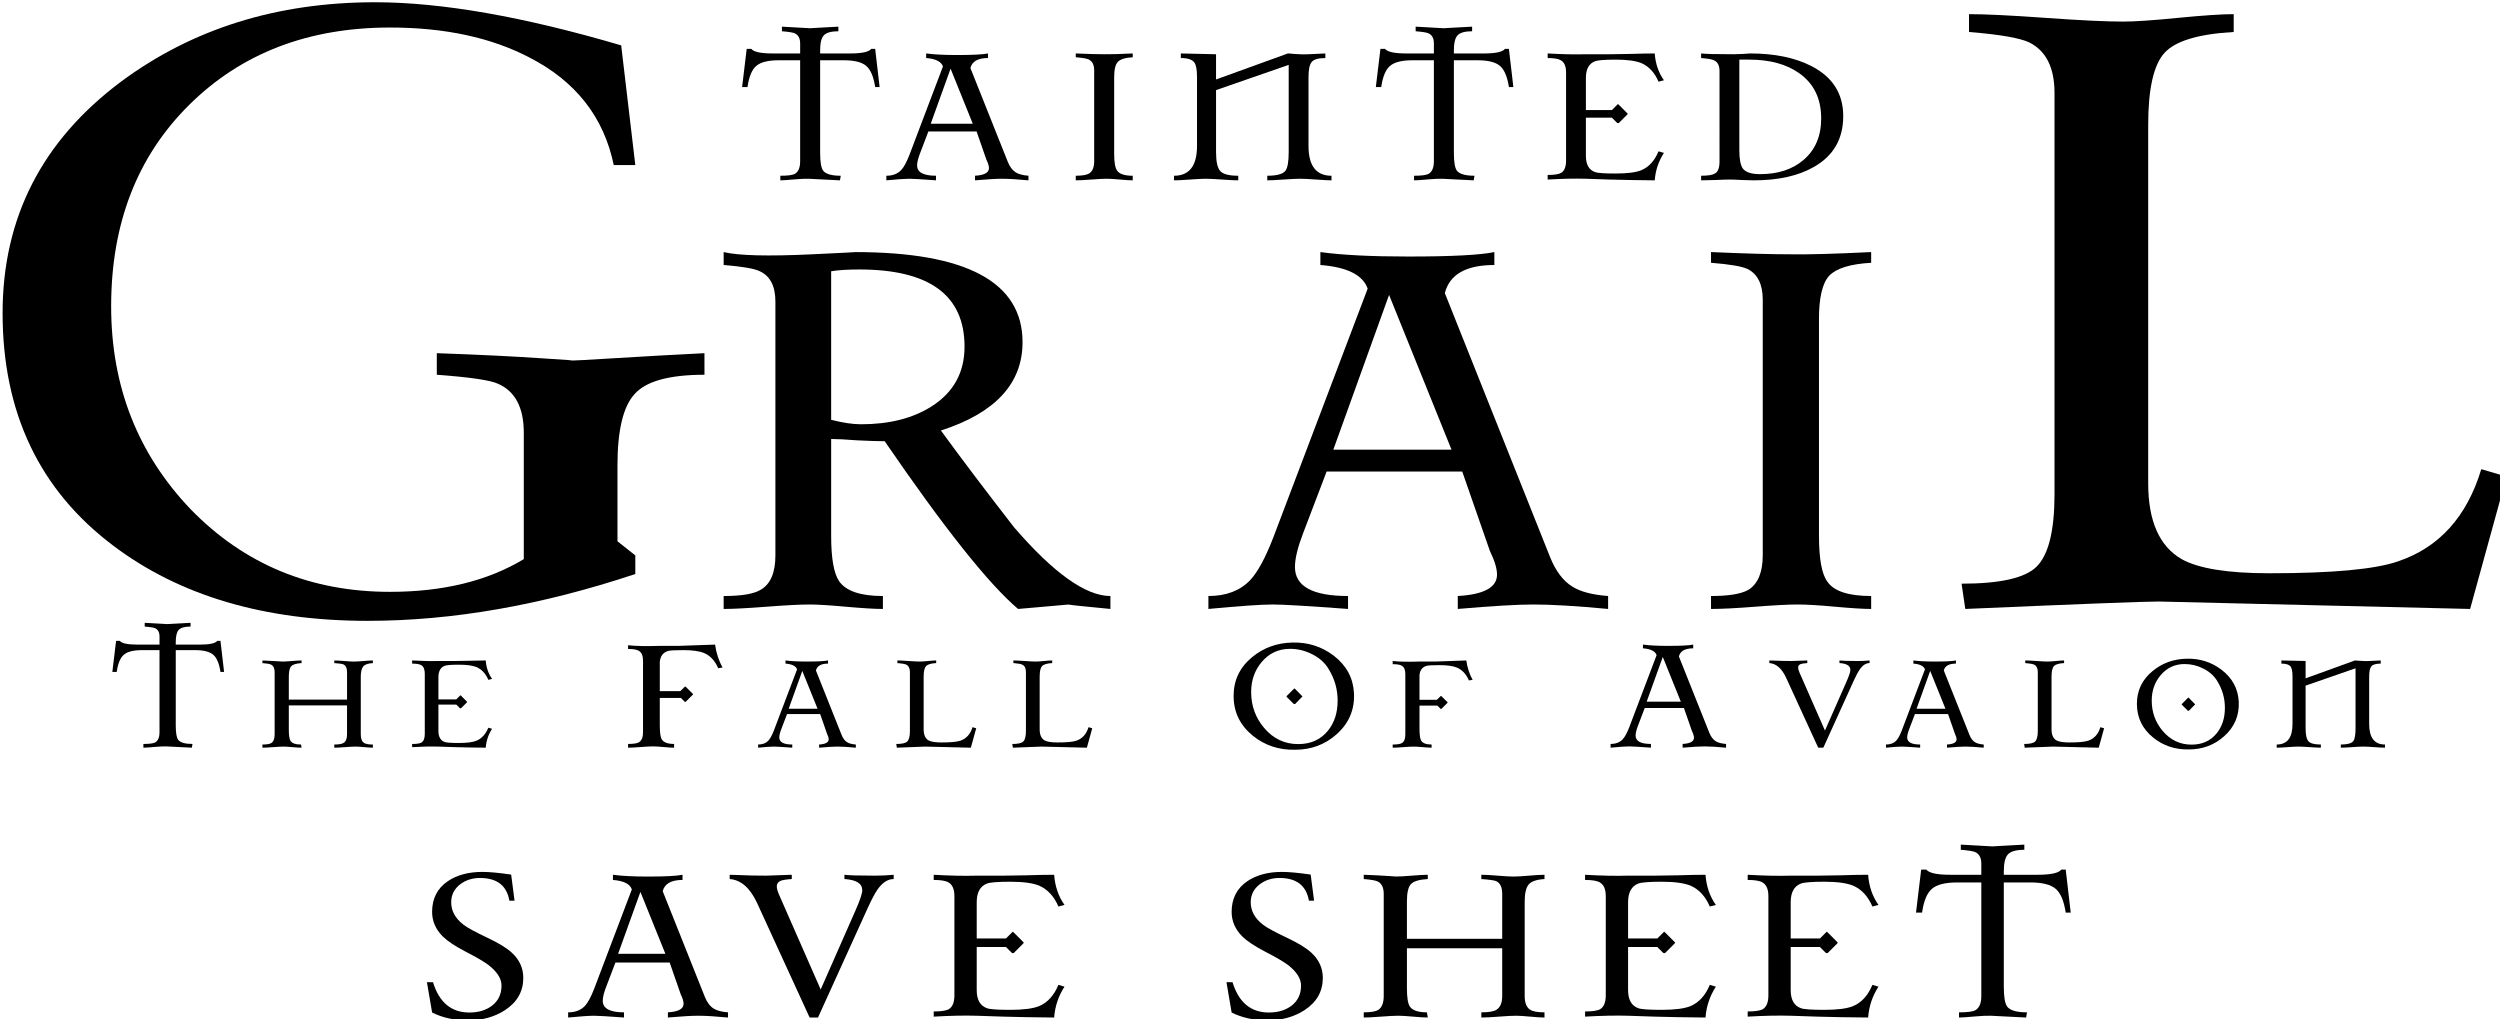 <?xml version="1.0" encoding="UTF-8" standalone="no"?>
<!-- Created with Inkscape (http://www.inkscape.org/) -->

<svg
   width="89.106mm"
   height="36.319mm"
   viewBox="0 0 89.106 36.319"
   version="1.1"
   id="svg5"
   xmlns="http://www.w3.org/2000/svg"
   xmlns:svg="http://www.w3.org/2000/svg">
  <defs
     id="defs2">
    <rect
       x="29.505"
       y="46.939"
       width="720.878"
       height="397.691"
       id="rect236" />
    <rect
       x="29.505"
       y="46.939"
       width="720.878"
       height="397.691"
       id="rect294" />
    <rect
       x="29.505"
       y="46.939"
       width="720.878"
       height="397.691"
       id="rect431" />
    <rect
       x="29.505"
       y="46.939"
       width="720.878"
       height="397.691"
       id="rect525" />
  </defs>
  <g
     id="layer1"
     style="display:inline">
    <g
       aria-label="TAINTED"
       transform="matrix(0.265,0,0,0.265,-57.151,-13.875)"
       id="text234"
       style="font-size:21.333px;line-height:2.25;font-family:'Celtic Garamond the 2nd';-inkscape-font-specification:'Celtic Garamond the 2nd';text-align:center;letter-spacing:5px;white-space:pre;shape-inside:url(#rect236);display:inline;stroke-width:1.33">
      <path
         d="m 333.973,64.07 h -0.597 q -0.32,-2.091 -1.195,-2.837 -0.875,-0.768 -3.029,-0.768 h -3.179 v 12.459 q 0,1.835 0.405,2.389 0.533,0.683 2.368,0.683 l -0.107,0.619 -4.224,-0.213 q -0.661,-0.021 -1.899,0.085 -1.365,0.128 -1.899,0.128 v -0.619 q 1.429,0 1.92,-0.235 0.747,-0.405 0.747,-1.707 V 60.465 h -2.88 q -2.155,0 -3.029,0.768 -0.875,0.747 -1.173,2.837 h -0.725 l 0.619,-5.141 h 0.619 q 0.469,0.619 2.88,0.619 h 3.691 v -1.344 q 0,-1.024 -0.725,-1.365 -0.384,-0.171 -1.728,-0.277 v -0.619 l 3.797,0.213 q -0.149,0 3.797,-0.213 v 0.619 q -1.451,0 -1.963,0.555 -0.491,0.533 -0.491,2.027 v 0.405 h 4.011 q 2.411,0 2.859,-0.619 h 0.533 z"
         id="path844" />
      <path
         d="m 353.991,76.614 q -2.261,-0.213 -3.584,-0.213 -1.131,0 -3.605,0.213 v -0.619 q 1.877,-0.107 1.877,-1.024 0,-0.427 -0.341,-1.131 l -1.323,-3.797 h -6.485 l -1.131,2.965 q -0.384,1.003 -0.384,1.6 0,1.387 2.539,1.387 v 0.619 q -2.88,-0.213 -3.584,-0.213 -0.832,0 -3.093,0.213 v -0.619 q 1.28,0 2.005,-0.768 0.533,-0.576 1.088,-2.005 l 4.523,-11.925 q -0.341,-0.981 -2.261,-1.131 v -0.619 q 1.536,0.213 4.203,0.213 3.093,0 4.117,-0.213 v 0.619 q -2.027,0 -2.368,1.344 l 5.035,12.629 q 0.405,1.003 1.067,1.408 0.576,0.363 1.707,0.448 z m -7.488,-7.616 -2.987,-7.403 -2.667,7.403 z"
         id="path846" />
      <path
         d="m 368.015,76.614 q -0.555,0 -1.728,-0.107 -1.152,-0.107 -1.792,-0.107 -0.661,0 -2.027,0.107 -1.365,0.107 -2.112,0.107 v -0.619 q 1.28,0 1.792,-0.299 0.683,-0.427 0.683,-1.664 V 61.83 q 0,-1.109 -0.725,-1.472 -0.405,-0.192 -1.749,-0.299 v -0.512 q 2.411,0.107 3.819,0.107 1.237,0.021 3.84,-0.107 v 0.512 q -1.493,0.085 -2.005,0.619 -0.491,0.533 -0.491,2.069 v 10.347 q 0,1.685 0.405,2.219 0.469,0.683 2.091,0.683 z"
         id="path848" />
      <path
         d="m 394.754,76.614 q -0.661,0 -2.069,-0.107 -1.408,-0.107 -2.155,-0.107 -0.725,0 -2.219,0.107 -1.472,0.107 -2.197,0.107 v -0.619 q 1.92,0 2.432,-0.661 0.448,-0.555 0.448,-2.517 V 61.084 l -9.771,3.392 v 8.341 q 0,1.941 0.576,2.56 0.576,0.619 2.411,0.619 v 0.619 q -0.704,0 -2.176,-0.107 -1.472,-0.107 -2.24,-0.107 -0.661,0 -2.091,0.107 -1.408,0.107 -2.133,0.107 v -0.619 q 3.093,0 3.093,-4.011 v -9.259 q 0,-1.493 -0.363,-1.963 -0.427,-0.597 -1.813,-0.597 v -0.619 l 4.736,0.107 v 3.392 l 9.664,-3.499 q 0.256,0 0.811,0.064 0.576,0.043 0.832,0.043 0.384,0.064 3.392,-0.107 v 0.619 q -1.408,0 -1.835,0.533 -0.427,0.512 -0.427,2.027 v 9.259 q 0,4.011 3.093,4.011 z"
         id="path850" />
      <path
         d="m 419.21,64.07 h -0.597 q -0.32,-2.091 -1.195,-2.837 -0.875,-0.768 -3.029,-0.768 h -3.179 v 12.459 q 0,1.835 0.405,2.389 0.533,0.683 2.368,0.683 l -0.107,0.619 -4.224,-0.213 q -0.661,-0.021 -1.899,0.085 -1.365,0.128 -1.899,0.128 v -0.619 q 1.429,0 1.92,-0.235 0.747,-0.405 0.747,-1.707 V 60.465 h -2.88 q -2.155,0 -3.029,0.768 -0.875,0.747 -1.173,2.837 h -0.725 l 0.619,-5.141 h 0.619 q 0.469,0.619 2.88,0.619 h 3.691 v -1.344 q 0,-1.024 -0.725,-1.365 -0.384,-0.171 -1.728,-0.277 v -0.619 l 3.797,0.213 q -0.149,0 3.797,-0.213 v 0.619 q -1.451,0 -1.963,0.555 -0.491,0.533 -0.491,2.027 v 0.405 h 4.011 q 2.411,0 2.859,-0.619 h 0.533 z"
         id="path852" />
      <path
         d="m 439.463,72.924 q -1.088,1.685 -1.237,3.691 -1.28,0 -3.307,-0.043 -2.027,-0.064 -2.773,-0.064 0,0 -3.179,-0.107 -2.197,-0.064 -5.141,0.107 v -0.619 q 1.344,0 1.813,-0.277 0.661,-0.405 0.661,-1.664 V 62.108 q 0,-1.237 -0.704,-1.643 -0.491,-0.299 -1.771,-0.299 v -0.619 q 2.944,0.171 5.141,0.107 0,0 3.179,0 0.747,0 2.773,-0.043 2.027,-0.064 3.307,-0.064 0.149,2.069 1.237,3.605 l -0.725,0.192 q -0.789,-1.835 -2.304,-2.496 -1.152,-0.469 -3.456,-0.469 -2.176,0 -2.773,0.213 -1.237,0.469 -1.237,2.24 v 4.331 h 3.499 l 0.725,-0.725 q 0.064,-0.085 0.085,-0.085 0.043,0.021 0.107,0.085 l 1.131,1.131 q 0.085,0.085 0.085,0.107 -0.021,0.021 -0.085,0.107 l -1.131,1.131 h -0.192 L 432.466,68.188 h -3.499 v 5.141 q 0,1.749 1.237,2.176 0.512,0.192 2.773,0.192 2.368,0 3.456,-0.448 1.515,-0.64 2.304,-2.539 z"
         id="path854" />
      <path
         d="m 463.578,67.974 q 0,4.587 -3.925,6.827 -3.157,1.813 -8.085,1.813 -0.533,0 -1.621,-0.043 -1.067,-0.064 -1.579,-0.064 -0.683,0 -2.005,0.064 -1.301,0.043 -1.899,0.043 v -0.619 q 1.387,0 1.856,-0.299 0.619,-0.32 0.619,-1.643 V 61.916 q 0,-1.109 -0.747,-1.451 -0.384,-0.192 -1.728,-0.299 v -0.619 q 0.768,0.107 4.416,0.107 0.576,0 1.259,-0.043 0.704,-0.064 0.896,-0.064 4.971,0 8.277,1.707 4.267,2.197 4.267,6.72 z m -2.965,0.32 q 0,-3.989 -2.944,-6.08 -2.581,-1.835 -6.72,-1.835 h -1.344 v 12.224 q 0,1.792 0.491,2.453 0.597,0.725 2.283,0.725 3.627,0 5.845,-1.899 2.389,-2.027 2.389,-5.589 z"
         id="path856" />
    </g>
    <g
       aria-label="
GRAIL"
       transform="matrix(0.265,0,0,0.265,-58.738,-51.446)"
       id="text292"
       style="font-size:40px;line-height:2.25;font-family:'Celtic Garamond the 2nd';-inkscape-font-specification:'Celtic Garamond the 2nd';text-align:center;letter-spacing:5px;white-space:pre;shape-inside:url(#rect294);display:inline;stroke-width:1.33">
      <path
         d="m 316.403,244.54 q -7.1,0 -9.4,2.6 -2.3,2.5 -2.3,9.6 v 10.2 l 2.4,1.9 v 2.5 q -18.9,6.3 -36,6.3 -20.8,0 -34.2,-10.1 -14.9,-11.2 -14.9,-31.3 0,-19.2 15.9,-31.1 14.4,-10.7 34.2,-10.7 13.4,0 33.1,5.8 l 1.9,16.1 h -2.9 q -2,-9.7 -11.4,-14.5 -7.7,-4 -18.7,-4 -16.5,0 -27,10.4 -10.5,10.4 -10.5,27.1 0,16.1 10.7,27.3 10.8,11.1 26.8,11.1 10.7,0 18,-4.4 v -17 q 0,-5.1 -3.5,-6.6 -1.5,-0.7 -8.2,-1.2 v -2.9 q 8.5,0.3 14.3,0.7 4.9,0.3 3.7,0.3 0.6,0 5.5,-0.3 6.5,-0.4 12.5,-0.7 z"
         style="font-size:100px;letter-spacing:10px;display:inline"
         id="path833" />
      <path
         d="m 371.003,276.04 q -6.36,-0.6 -5.46,-0.6 -0.24,0 -2.16,0.18 -2.58,0.24 -4.8,0.42 -5.94,-5.04 -17.94,-22.56 -1.32,0 -3.72,-0.12 -2.34,-0.18 -3.48,-0.18 v 13.02 q 0,4.56 1.08,6.12 1.38,1.98 5.88,1.98 v 1.74 q -1.62,0 -4.98,-0.3 -3.3,-0.3 -4.86,-0.3 -1.92,0 -5.82,0.3 -3.9,0.3 -5.76,0.3 v -1.74 q 3.6,0 4.98,-0.84 1.98,-1.14 1.98,-4.62 v -34.14 q 0,-3.12 -2.1,-4.08 -1.08,-0.54 -4.86,-0.84 v -1.74 q 3,0.72 11.88,0.3 6.36,-0.3 5.76,-0.3 22.56,0 22.56,12.12 0,8.34 -10.98,11.88 4.02,5.52 9.84,13.02 7.98,9.24 12.96,9.24 z m -19.62,-35.28 q 0,-10.38 -14.16,-10.38 -2.34,0 -3.78,0.24 v 19.98 q 2.34,0.6 4.02,0.6 5.7,0 9.48,-2.4 4.44,-2.82 4.44,-8.04 z"
         style="font-size:60px;letter-spacing:10px;display:inline"
         id="path835" />
      <path
         d="m 437.943,276.04 q -6.36,-0.6 -10.08,-0.6 -3.18,0 -10.14,0.6 v -1.74 q 5.28,-0.3 5.28,-2.88 0,-1.2 -0.96,-3.18 l -3.72,-10.68 h -18.24 l -3.18,8.34 q -1.08,2.82 -1.08,4.5 0,3.9 7.14,3.9 v 1.74 q -8.1,-0.6 -10.08,-0.6 -2.34,0 -8.7,0.6 v -1.74 q 3.6,0 5.64,-2.16 1.5,-1.62 3.06,-5.64 l 12.72,-33.54 q -0.96,-2.76 -6.36,-3.18 v -1.74 q 4.32,0.6 11.82,0.6 8.7,0 11.58,-0.6 v 1.74 q -5.7,0 -6.66,3.78 l 14.16,35.52 q 1.14,2.82 3,3.96 1.62,1.02 4.8,1.26 z m -21.06,-21.42 -8.4,-20.82 -7.5,20.82 z"
         style="font-size:60px;letter-spacing:10px;display:inline"
         id="path837" />
      <path
         d="m 473.323,276.04 q -1.56,0 -4.86,-0.3 -3.24,-0.3 -5.04,-0.3 -1.86,0 -5.7,0.3 -3.84,0.3 -5.94,0.3 v -1.74 q 3.6,0 5.04,-0.84 1.92,-1.2 1.92,-4.68 v -34.32 q 0,-3.12 -2.04,-4.14 -1.14,-0.54 -4.92,-0.84 v -1.44 q 6.78,0.3 10.74,0.3 3.48,0.06 10.8,-0.3 v 1.44 q -4.2,0.24 -5.64,1.74 -1.38,1.5 -1.38,5.82 v 29.1 q 0,4.74 1.14,6.24 1.32,1.92 5.88,1.92 z"
         style="font-size:60px;letter-spacing:10px;display:inline"
         id="path839" />
      <path
         d="m 558.783,258.24 -4.9,17.8 -41.9,-1 q -2.9,0 -26,1 l -0.5,-3.4 q 7.8,0 10.1,-2.3 2.4,-2.4 2.4,-9.7 v -54 q 0,-5.1 -3.4,-6.8 -1.9,-0.9 -8.1,-1.4 v -2.4 q 3.3,0 10.3,0.5 7,0.5 10.4,0.5 2.4,0 7.4,-0.5 5.1,-0.5 7.5,-0.5 v 2.4 q -7.1,0.4 -9.3,2.8 -2.2,2.4 -2.2,9.7 v 48.2 q 0,7.6 4.5,10.2 3.4,1.9 11.8,1.9 12.7,0 17.3,-1.6 8.3,-2.8 11.2,-12.4 z"
         style="font-size:100px;letter-spacing:10px;display:inline"
         id="path841" />
    </g>
    <g
       aria-label="THE FALL OF AVALON"
       transform="matrix(0.265,0,0,0.265,-58.738,7.821)"
       id="text429"
       style="font-size:17.333px;line-height:2.25;font-family:'Celtic Garamond the 2nd';-inkscape-font-specification:'Celtic Garamond the 2nd';text-align:center;letter-spacing:5px;white-space:pre;shape-inside:url(#rect431);display:inline;stroke-width:1.33">
      <path
         d="m 251.791,60.858 h -0.485 q -0.26,-1.699 -0.971,-2.305 -0.711,-0.624 -2.461,-0.624 h -2.583 v 10.123 q 0,1.491 0.329,1.941 0.433,0.555 1.924,0.555 l -0.087,0.503 -3.432,-0.173 q -0.537,-0.017 -1.543,0.069 -1.109,0.104 -1.543,0.104 v -0.503 q 1.161,0 1.56,-0.191 0.607,-0.329 0.607,-1.387 V 57.929 h -2.34 q -1.751,0 -2.461,0.624 -0.711,0.607 -0.953,2.305 h -0.589 l 0.503,-4.177 h 0.503 q 0.381,0.503 2.34,0.503 h 2.999 v -1.092 q 0,-0.832 -0.589,-1.109 -0.312,-0.139 -1.404,-0.225 v -0.503 l 3.085,0.173 q -0.121,0 3.085,-0.173 v 0.503 q -1.179,0 -1.595,0.451 -0.399,0.433 -0.399,1.647 v 0.329 h 3.259 q 1.959,0 2.323,-0.503 h 0.433 z"
         id="path802" />
      <path
         d="m 271.805,71.05 q -0.381,0 -1.173,-0.073 -0.777,-0.073 -1.173,-0.073 -0.455,0 -1.393,0.073 -0.939,0.073 -1.452,0.073 v -0.425 q 0.895,0 1.232,-0.205 0.484,-0.293 0.484,-1.144 V 65.36 h -7.832 v 3.271 q 0,1.144 0.235,1.511 0.323,0.484 1.408,0.484 l 0.073,0.425 q -0.396,0 -1.217,-0.073 -0.807,-0.073 -1.203,-0.073 -0.469,0 -1.423,0.073 -0.953,0.073 -1.423,0.073 v -0.425 q 0.88,0 1.203,-0.205 0.44,-0.293 0.44,-1.144 v -8.389 q 0,-0.763 -0.484,-1.012 -0.249,-0.132 -1.159,-0.205 v -0.352 q 1.173,0.044 2.039,0.103 0.719,0.044 0.587,0.044 0.425,0 1.32,-0.073 0.895,-0.073 1.32,-0.073 v 0.352 q -1.056,0.059 -1.393,0.425 -0.323,0.352 -0.323,1.423 v 3.065 h 7.832 v -3.696 q 0,-0.807 -0.484,-1.041 -0.22,-0.103 -1.232,-0.176 v -0.352 q 0.484,0 1.349,0.073 0.865,0.073 1.291,0.073 0.425,0 1.276,-0.073 0.851,-0.073 1.276,-0.073 v 0.352 q -0.983,0.059 -1.305,0.455 -0.323,0.396 -0.323,1.393 v 7.759 q 0,0.836 0.44,1.129 0.337,0.22 1.188,0.22 z"
         style="font-size:14.667px;display:inline"
         id="path804" />
      <path
         d="m 287.835,68.513 q -0.748,1.159 -0.851,2.537 -0.88,0 -2.273,-0.029 -1.393,-0.044 -1.907,-0.044 0,0 -2.185,-0.073 -1.511,-0.044 -3.535,0.073 v -0.425 q 0.924,0 1.247,-0.191 0.455,-0.279 0.455,-1.144 v -8.14 q 0,-0.851 -0.484,-1.129 -0.337,-0.205 -1.217,-0.205 V 59.317 q 2.024,0.117 3.535,0.073 0,0 2.185,0 0.513,0 1.907,-0.029 1.393,-0.044 2.273,-0.044 0.103,1.423 0.851,2.479 l -0.499,0.132 q -0.543,-1.261 -1.584,-1.716 -0.792,-0.323 -2.376,-0.323 -1.496,0 -1.907,0.147 -0.851,0.323 -0.851,1.54 v 2.977 h 2.405 l 0.499,-0.499 q 0.044,-0.059 0.059,-0.059 0.029,0.015 0.073,0.059 l 0.777,0.777 q 0.059,0.059 0.059,0.073 -0.015,0.015 -0.059,0.073 l -0.777,0.777 h -0.132 l -0.499,-0.499 h -2.405 v 3.535 q 0,1.203 0.851,1.496 0.352,0.132 1.907,0.132 1.628,0 2.376,-0.308 1.041,-0.44 1.584,-1.745 z"
         style="font-size:14.667px;display:inline"
         id="path806" />
      <path
         d="m 318.835,60.269 -0.589,0.087 q -0.641,-1.491 -1.872,-2.028 -0.936,-0.399 -2.808,-0.399 -1.647,0 -2.028,0.104 -1.04,0.295 -1.144,1.491 v 3.917 h 2.756 l 0.589,-0.572 q 0.069,-0.087 0.156,0 l 0.919,0.919 q 0.069,0.052 0.069,0.087 -0.017,0.017 -0.069,0.069 l -0.919,0.919 q -0.087,0.087 -0.156,0 l -0.503,-0.503 h -2.843 v 3.605 q 0,1.473 0.243,1.924 0.364,0.659 1.681,0.659 v 0.503 q -0.451,0 -1.404,-0.087 -0.936,-0.087 -1.439,-0.087 -0.537,0 -1.647,0.087 -1.109,0.087 -1.699,0.087 v -0.503 q 1.075,0 1.456,-0.225 0.555,-0.329 0.555,-1.352 v -9.62 q 0,-1.005 -0.572,-1.335 -0.399,-0.243 -1.439,-0.243 v -0.503 q 1.543,0.173 4.264,0.087 1.005,0 2.496,0 1.508,-0.052 4.94,-0.173 0.243,1.699 1.005,3.085 z"
         id="path808" />
      <path
         d="m 336.763,71.05 q -1.555,-0.147 -2.464,-0.147 -0.777,0 -2.479,0.147 v -0.425 q 1.291,-0.073 1.291,-0.704 0,-0.293 -0.235,-0.777 l -0.909,-2.611 h -4.459 l -0.777,2.039 q -0.264,0.689 -0.264,1.1 0,0.953 1.745,0.953 v 0.425 q -1.98,-0.147 -2.464,-0.147 -0.572,0 -2.127,0.147 v -0.425 q 0.88,0 1.379,-0.528 0.367,-0.396 0.748,-1.379 l 3.109,-8.199 q -0.235,-0.675 -1.555,-0.777 V 59.317 q 1.056,0.147 2.889,0.147 2.127,0 2.831,-0.147 v 0.425 q -1.393,0 -1.628,0.924 l 3.461,8.683 q 0.279,0.689 0.733,0.968 0.396,0.249 1.173,0.308 z m -5.148,-5.236 -2.053,-5.089 -1.833,5.089 z"
         style="font-size:14.667px;display:inline"
         id="path810" />
      <path
         d="m 352.953,68.44 -0.719,2.611 -6.145,-0.147 q -0.425,0 -3.813,0.147 l -0.073,-0.499 q 1.144,0 1.481,-0.337 0.352,-0.352 0.352,-1.423 V 60.872 q 0,-0.748 -0.499,-0.997 -0.279,-0.132 -1.188,-0.205 v -0.352 q 0.484,0 1.511,0.073 1.027,0.073 1.525,0.073 0.352,0 1.085,-0.073 0.748,-0.073 1.1,-0.073 v 0.352 q -1.041,0.059 -1.364,0.411 -0.323,0.352 -0.323,1.423 v 7.069 q 0,1.115 0.66,1.496 0.499,0.279 1.731,0.279 1.863,0 2.537,-0.235 1.217,-0.411 1.643,-1.819 z"
         style="font-size:14.667px;display:inline"
         id="path812" />
      <path
         d="m 368.557,68.44 -0.719,2.611 -6.145,-0.147 q -0.425,0 -3.813,0.147 l -0.073,-0.499 q 1.144,0 1.481,-0.337 0.352,-0.352 0.352,-1.423 V 60.872 q 0,-0.748 -0.499,-0.997 -0.279,-0.132 -1.188,-0.205 v -0.352 q 0.484,0 1.511,0.073 1.027,0.073 1.525,0.073 0.352,0 1.085,-0.073 0.748,-0.073 1.1,-0.073 v 0.352 q -1.041,0.059 -1.364,0.411 -0.323,0.352 -0.323,1.423 v 7.069 q 0,1.115 0.66,1.496 0.499,0.279 1.731,0.279 1.863,0 2.537,-0.235 1.217,-0.411 1.643,-1.819 z"
         style="font-size:14.667px;display:inline"
         id="path814" />
      <path
         d="m 403.763,63.736 q 0.156,3.293 -2.34,5.512 -2.34,2.08 -5.581,2.08 v 0 q -3.276,0.069 -5.685,-1.889 -2.583,-2.097 -2.583,-5.356 0,-3.155 2.479,-5.2 2.288,-1.907 5.443,-1.976 3.137,-0.069 5.547,1.768 2.565,1.976 2.721,5.061 z m -3.38,-3.207 q -0.728,-1.283 -2.236,-2.045 -1.421,-0.728 -2.981,-0.728 -2.323,0 -3.813,1.768 -1.421,1.681 -1.421,4.039 0,2.773 1.751,4.836 1.837,2.167 4.576,2.167 2.531,0 3.987,-1.785 1.317,-1.612 1.317,-4.056 0,-2.271 -1.179,-4.195 z m -3.623,3.709 -0.919,0.936 h -0.173 l -0.936,-0.936 q -0.017,-0.035 -0.052,-0.087 0,-0.017 0.052,-0.069 l 0.936,-0.936 q 0.069,-0.069 0.087,-0.069 0.017,0.017 0.087,0.069 l 0.919,0.936 q 0.069,0.052 0.069,0.069 -0.017,0.035 -0.069,0.087 z"
         id="path816" />
      <path
         d="m 419.716,61.928 -0.499,0.073 q -0.543,-1.261 -1.584,-1.716 -0.792,-0.337 -2.376,-0.337 -1.393,0 -1.716,0.088 -0.88,0.249 -0.968,1.261 v 3.315 h 2.332 l 0.499,-0.484 q 0.059,-0.073 0.132,0 l 0.777,0.777 q 0.059,0.044 0.059,0.073 -0.015,0.015 -0.059,0.059 l -0.777,0.777 q -0.073,0.073 -0.132,0 l -0.425,-0.425 h -2.405 v 3.051 q 0,1.247 0.205,1.628 0.308,0.557 1.423,0.557 v 0.425 q -0.381,0 -1.188,-0.073 -0.792,-0.073 -1.217,-0.073 -0.455,0 -1.393,0.073 -0.939,0.073 -1.437,0.073 v -0.425 q 0.909,0 1.232,-0.191 0.469,-0.279 0.469,-1.144 v -8.14 q 0,-0.851 -0.484,-1.129 -0.337,-0.205 -1.217,-0.205 v -0.425 q 1.305,0.147 3.608,0.073 0.851,0 2.112,0 1.276,-0.044 4.18,-0.147 0.205,1.437 0.851,2.611 z"
         style="font-size:14.667px;display:inline"
         id="path818" />
      <path
         d="m 453.807,71.05 q -1.837,-0.173 -2.912,-0.173 -0.919,0 -2.929,0.173 v -0.503 q 1.525,-0.087 1.525,-0.832 0,-0.347 -0.277,-0.919 l -1.075,-3.085 h -5.269 l -0.919,2.409 q -0.312,0.815 -0.312,1.3 0,1.127 2.063,1.127 v 0.503 q -2.34,-0.173 -2.912,-0.173 -0.676,0 -2.513,0.173 v -0.503 q 1.04,0 1.629,-0.624 0.433,-0.468 0.884,-1.629 l 3.675,-9.689 q -0.277,-0.797 -1.837,-0.919 V 57.184 q 1.248,0.173 3.415,0.173 2.513,0 3.345,-0.173 v 0.503 q -1.647,0 -1.924,1.092 l 4.091,10.261 q 0.329,0.815 0.867,1.144 0.468,0.295 1.387,0.364 z m -6.084,-6.188 -2.427,-6.015 -2.167,6.015 z"
         id="path820" />
      <path
         d="m 473.108,59.669 q -0.719,0 -1.32,0.851 -0.293,0.411 -0.777,1.452 l -4.121,9.079 h -0.689 l -4.327,-9.431 q -0.865,-1.848 -2.244,-1.951 v -0.352 q 2.273,0.088 3.007,0.073 0.352,0 2.097,-0.073 v 0.352 q -0.66,0.044 -0.924,0.147 -0.308,0.147 -0.308,0.455 0,0.249 0.176,0.66 l 3.432,7.817 2.86,-6.497 q 0.557,-1.261 0.557,-1.657 0,-0.836 -1.467,-0.924 v -0.352 q 0.557,0.073 2.523,0.073 0.763,0 1.525,-0.073 z"
         style="font-size:14.667px;display:inline"
         id="path822" />
      <path
         d="m 488.463,71.05 q -1.555,-0.147 -2.464,-0.147 -0.777,0 -2.479,0.147 v -0.425 q 1.291,-0.073 1.291,-0.704 0,-0.293 -0.235,-0.777 l -0.909,-2.611 h -4.459 l -0.777,2.039 q -0.264,0.689 -0.264,1.1 0,0.953 1.745,0.953 v 0.425 q -1.98,-0.147 -2.464,-0.147 -0.572,0 -2.127,0.147 v -0.425 q 0.88,0 1.379,-0.528 0.367,-0.396 0.748,-1.379 l 3.109,-8.199 q -0.235,-0.675 -1.555,-0.777 V 59.317 q 1.056,0.147 2.889,0.147 2.127,0 2.831,-0.147 v 0.425 q -1.393,0 -1.628,0.924 l 3.461,8.683 q 0.279,0.689 0.733,0.968 0.396,0.249 1.173,0.308 z m -5.148,-5.236 -2.053,-5.089 -1.833,5.089 z"
         style="font-size:14.667px;display:inline"
         id="path824" />
      <path
         d="m 504.653,68.44 -0.719,2.611 -6.145,-0.147 q -0.425,0 -3.813,0.147 l -0.073,-0.499 q 1.144,0 1.481,-0.337 0.352,-0.352 0.352,-1.423 V 60.872 q 0,-0.748 -0.499,-0.997 -0.279,-0.132 -1.188,-0.205 v -0.352 q 0.484,0 1.511,0.073 1.027,0.073 1.525,0.073 0.352,0 1.085,-0.073 0.748,-0.073 1.1,-0.073 v 0.352 q -1.041,0.059 -1.364,0.411 -0.323,0.352 -0.323,1.423 v 7.069 q 0,1.115 0.66,1.496 0.499,0.279 1.731,0.279 1.863,0 2.537,-0.235 1.217,-0.411 1.643,-1.819 z"
         style="font-size:14.667px;display:inline"
         id="path826" />
      <path
         d="m 522.765,64.861 q 0.132,2.787 -1.98,4.664 -1.98,1.76 -4.723,1.76 v 0 q -2.772,0.059 -4.811,-1.599 -2.185,-1.775 -2.185,-4.532 0,-2.669 2.097,-4.4 1.936,-1.613 4.605,-1.672 2.655,-0.059 4.693,1.496 2.171,1.672 2.303,4.283 z m -2.86,-2.713 q -0.616,-1.085 -1.892,-1.731 -1.203,-0.616 -2.523,-0.616 -1.965,0 -3.227,1.496 -1.203,1.423 -1.203,3.417 0,2.347 1.481,4.092 1.555,1.833 3.872,1.833 2.141,0 3.373,-1.511 1.115,-1.364 1.115,-3.432 0,-1.921 -0.997,-3.549 z m -3.065,3.139 -0.777,0.792 h -0.147 l -0.792,-0.792 q -0.015,-0.029 -0.044,-0.073 0,-0.015 0.044,-0.059 l 0.792,-0.792 q 0.059,-0.059 0.073,-0.059 0.015,0.015 0.073,0.059 l 0.777,0.792 q 0.059,0.044 0.059,0.059 -0.015,0.029 -0.059,0.073 z"
         style="font-size:14.667px;display:inline"
         id="path828" />
      <path
         d="m 542.432,71.05 q -0.455,0 -1.423,-0.073 -0.968,-0.073 -1.481,-0.073 -0.499,0 -1.525,0.073 -1.012,0.073 -1.511,0.073 v -0.425 q 1.32,0 1.672,-0.455 0.308,-0.381 0.308,-1.731 v -8.067 l -6.717,2.332 v 5.735 q 0,1.335 0.396,1.76 0.396,0.425 1.657,0.425 v 0.425 q -0.484,0 -1.496,-0.073 -1.012,-0.073 -1.54,-0.073 -0.455,0 -1.437,0.073 -0.968,0.073 -1.467,0.073 v -0.425 q 2.127,0 2.127,-2.757 v -6.365 q 0,-1.027 -0.249,-1.349 -0.293,-0.411 -1.247,-0.411 V 59.317 l 3.256,0.073 v 2.332 l 6.644,-2.405 q 0.176,0 0.557,0.044 0.396,0.029 0.572,0.029 0.264,0.044 2.332,-0.073 v 0.425 q -0.968,0 -1.261,0.367 -0.293,0.352 -0.293,1.393 v 6.365 q 0,2.757 2.127,2.757 z"
         style="font-size:14.667px;display:inline"
         id="path830" />
    </g>
    <g
       aria-label="
SAVE SHEET"
       transform="matrix(0.265,0,0,0.265,-58.738,4.646)"
       id="text523"
       style="font-size:17.333px;line-height:2.25;font-family:'Celtic Garamond the 2nd';-inkscape-font-specification:'Celtic Garamond the 2nd';text-align:center;letter-spacing:5px;white-space:pre;shape-inside:url(#rect525);display:inline;stroke-width:1.33">
      <path
         d="m 292.035,113.996 q 0,2.736 -2.472,4.344 -2.112,1.368 -4.992,1.368 -2.688,0 -4.8,-1.056 l -0.696,-4.08 h 0.816 q 1.248,4.08 4.896,4.08 1.8,0 3,-0.888 1.32,-0.984 1.32,-2.736 0,-1.416 -1.776,-2.784 -0.864,-0.648 -3,-1.752 -2.136,-1.104 -3.12,-2.064 -1.44,-1.44 -1.44,-3.312 0,-2.688 2.112,-4.128 1.848,-1.248 4.656,-1.248 1.416,0 3.864,0.36 l 0.456,3.504 h -0.696 q -0.528,-3.048 -3.96,-3.048 -1.512,0 -2.64,0.84 -1.224,0.936 -1.224,2.424 0,1.752 1.656,3.024 0.768,0.6 3.264,1.776 2.232,1.056 3.24,1.992 1.536,1.416 1.536,3.384 z"
         style="font-size:24px;display:inline"
         id="path733" />
      <path
         d="m 319.571,119.324 q -2.544,-0.24 -4.032,-0.24 -1.272,0 -4.056,0.24 v -0.696 q 2.112,-0.12 2.112,-1.152 0,-0.48 -0.384,-1.272 l -1.488,-4.272 h -7.296 l -1.272,3.336 q -0.432,1.128 -0.432,1.8 0,1.56 2.856,1.56 v 0.696 q -3.24,-0.24 -4.032,-0.24 -0.936,0 -3.48,0.24 v -0.696 q 1.44,0 2.256,-0.864 0.6,-0.648 1.224,-2.256 l 5.088,-13.416 q -0.384,-1.104 -2.544,-1.272 v -0.696 q 1.728,0.24 4.728,0.24 3.48,0 4.632,-0.24 v 0.696 q -2.28,0 -2.664,1.512 l 5.664,14.208 q 0.456,1.128 1.2,1.584 0.648,0.408 1.92,0.504 z m -8.424,-8.568 -3.36,-8.328 -3,8.328 z"
         style="font-size:24px;display:inline"
         id="path735" />
      <path
         d="m 341.851,100.7 q -1.176,0 -2.16,1.392 -0.48,0.672 -1.272,2.376 l -6.744,14.856 h -1.128 l -7.08,-15.432 q -1.416,-3.024 -3.672,-3.192 v -0.576 q 3.72,0.144 4.92,0.12 0.576,0 3.432,-0.12 v 0.576 q -1.08,0.072 -1.512,0.24 -0.504,0.24 -0.504,0.744 0,0.408 0.288,1.08 l 5.616,12.792 4.68,-10.632 q 0.912,-2.064 0.912,-2.712 0,-1.368 -2.4,-1.512 v -0.576 q 0.912,0.12 4.128,0.12 1.248,0 2.496,-0.12 z"
         style="font-size:24px;display:inline"
         id="path737" />
      <path
         d="m 364.827,115.172 q -1.224,1.896 -1.392,4.152 -1.44,0 -3.72,-0.048 -2.28,-0.072 -3.12,-0.072 0,0 -3.576,-0.12 -2.472,-0.072 -5.784,0.12 v -0.696 q 1.512,0 2.04,-0.312 0.744,-0.456 0.744,-1.872 v -13.32 q 0,-1.392 -0.792,-1.848 -0.552,-0.336 -1.992,-0.336 v -0.696 q 3.312,0.192 5.784,0.12 0,0 3.576,0 0.84,0 3.12,-0.048 2.28,-0.072 3.72,-0.072 0.168,2.328 1.392,4.056 l -0.816,0.216 q -0.888,-2.064 -2.592,-2.808 -1.296,-0.528 -3.888,-0.528 -2.448,0 -3.12,0.24 -1.392,0.528 -1.392,2.52 v 4.872 h 3.936 l 0.816,-0.816 q 0.072,-0.096 0.096,-0.096 0.048,0.024 0.12,0.096 l 1.272,1.272 q 0.096,0.096 0.096,0.12 -0.024,0.024 -0.096,0.12 l -1.272,1.272 h -0.216 l -0.816,-0.816 h -3.936 v 5.784 q 0,1.968 1.392,2.448 0.576,0.216 3.12,0.216 2.664,0 3.888,-0.504 1.704,-0.72 2.592,-2.856 z"
         style="font-size:24px;display:inline"
         id="path739" />
      <path
         d="m 399.571,113.996 q 0,2.736 -2.472,4.344 -2.112,1.368 -4.992,1.368 -2.688,0 -4.8,-1.056 l -0.696,-4.08 h 0.816 q 1.248,4.08 4.896,4.08 1.8,0 3,-0.888 1.32,-0.984 1.32,-2.736 0,-1.416 -1.776,-2.784 -0.864,-0.648 -3,-1.752 -2.136,-1.104 -3.12,-2.064 -1.44,-1.44 -1.44,-3.312 0,-2.688 2.112,-4.128 1.848,-1.248 4.656,-1.248 1.416,0 3.864,0.36 l 0.456,3.504 h -0.696 q -0.528,-3.048 -3.96,-3.048 -1.512,0 -2.64,0.84 -1.224,0.936 -1.224,2.424 0,1.752 1.656,3.024 0.768,0.6 3.264,1.776 2.232,1.056 3.24,1.992 1.536,1.416 1.536,3.384 z"
         style="font-size:24px;display:inline"
         id="path741" />
      <path
         d="m 429.387,119.324 q -0.624,0 -1.92,-0.12 -1.272,-0.12 -1.92,-0.12 -0.744,0 -2.28,0.12 -1.536,0.12 -2.376,0.12 v -0.696 q 1.464,0 2.016,-0.336 0.792,-0.48 0.792,-1.872 v -6.408 h -12.816 v 5.352 q 0,1.872 0.384,2.472 0.528,0.792 2.304,0.792 l 0.12,0.696 q -0.648,0 -1.992,-0.12 -1.32,-0.12 -1.968,-0.12 -0.768,0 -2.328,0.12 -1.56,0.12 -2.328,0.12 v -0.696 q 1.44,0 1.968,-0.336 0.72,-0.48 0.72,-1.872 v -13.728 q 0,-1.248 -0.792,-1.656 -0.408,-0.216 -1.896,-0.336 v -0.576 q 1.92,0.072 3.336,0.168 1.176,0.072 0.96,0.072 0.696,0 2.16,-0.12 1.464,-0.12 2.16,-0.12 v 0.576 q -1.728,0.096 -2.28,0.696 -0.528,0.576 -0.528,2.328 v 5.016 h 12.816 v -6.048 q 0,-1.32 -0.792,-1.704 -0.36,-0.168 -2.016,-0.288 v -0.576 q 0.792,0 2.208,0.12 1.416,0.12 2.112,0.12 0.696,0 2.088,-0.12 1.392,-0.12 2.088,-0.12 v 0.576 q -1.608,0.096 -2.136,0.744 -0.528,0.648 -0.528,2.28 v 12.696 q 0,1.368 0.72,1.848 0.552,0.36 1.944,0.36 z"
         style="font-size:24px;display:inline"
         id="path743" />
      <path
         d="m 452.435,115.172 q -1.224,1.896 -1.392,4.152 -1.44,0 -3.72,-0.048 -2.28,-0.072 -3.12,-0.072 0,0 -3.576,-0.12 -2.472,-0.072 -5.784,0.12 v -0.696 q 1.512,0 2.04,-0.312 0.744,-0.456 0.744,-1.872 v -13.32 q 0,-1.392 -0.792,-1.848 -0.552,-0.336 -1.992,-0.336 v -0.696 q 3.312,0.192 5.784,0.12 0,0 3.576,0 0.84,0 3.12,-0.048 2.28,-0.072 3.72,-0.072 0.168,2.328 1.392,4.056 l -0.816,0.216 q -0.888,-2.064 -2.592,-2.808 -1.296,-0.528 -3.888,-0.528 -2.448,0 -3.12,0.24 -1.392,0.528 -1.392,2.52 v 4.872 h 3.936 l 0.816,-0.816 q 0.072,-0.096 0.096,-0.096 0.048,0.024 0.12,0.096 l 1.272,1.272 q 0.096,0.096 0.096,0.12 -0.024,0.024 -0.096,0.12 l -1.272,1.272 h -0.216 l -0.816,-0.816 h -3.936 v 5.784 q 0,1.968 1.392,2.448 0.576,0.216 3.12,0.216 2.664,0 3.888,-0.504 1.704,-0.72 2.592,-2.856 z"
         style="font-size:24px;display:inline"
         id="path745" />
      <path
         d="m 474.307,115.172 q -1.224,1.896 -1.392,4.152 -1.44,0 -3.72,-0.048 -2.28,-0.072 -3.12,-0.072 0,0 -3.576,-0.12 -2.472,-0.072 -5.784,0.12 v -0.696 q 1.512,0 2.04,-0.312 0.744,-0.456 0.744,-1.872 v -13.32 q 0,-1.392 -0.792,-1.848 -0.552,-0.336 -1.992,-0.336 v -0.696 q 3.312,0.192 5.784,0.12 0,0 3.576,0 0.84,0 3.12,-0.048 2.28,-0.072 3.72,-0.072 0.168,2.328 1.392,4.056 l -0.816,0.216 q -0.888,-2.064 -2.592,-2.808 -1.296,-0.528 -3.888,-0.528 -2.448,0 -3.12,0.24 -1.392,0.528 -1.392,2.52 v 4.872 h 3.936 l 0.816,-0.816 q 0.072,-0.096 0.096,-0.096 0.048,0.024 0.12,0.096 l 1.272,1.272 q 0.096,0.096 0.096,0.12 -0.024,0.024 -0.096,0.12 l -1.272,1.272 h -0.216 l -0.816,-0.816 h -3.936 v 5.784 q 0,1.968 1.392,2.448 0.576,0.216 3.12,0.216 2.664,0 3.888,-0.504 1.704,-0.72 2.592,-2.856 z"
         style="font-size:24px;display:inline"
         id="path747" />
      <path
         d="m 500.163,105.212 h -0.672 q -0.36,-2.352 -1.344,-3.192 -0.984,-0.864 -3.408,-0.864 h -3.576 v 14.016 q 0,2.064 0.456,2.688 0.6,0.768 2.664,0.768 l -0.12,0.696 -4.752,-0.24 q -0.744,-0.024 -2.136,0.096 -1.536,0.144 -2.136,0.144 v -0.696 q 1.608,0 2.16,-0.264 0.84,-0.456 0.84,-1.92 v -15.288 h -3.24 q -2.424,0 -3.408,0.864 -0.984,0.84 -1.32,3.192 h -0.816 l 0.696,-5.784 h 0.696 q 0.528,0.696 3.24,0.696 h 4.152 v -1.512 q 0,-1.152 -0.816,-1.536 -0.432,-0.192 -1.944,-0.312 v -0.696 l 4.272,0.24 q -0.168,0 4.272,-0.24 v 0.696 q -1.632,0 -2.208,0.624 -0.552,0.6 -0.552,2.28 v 0.456 h 4.512 q 2.712,0 3.216,-0.696 h 0.6 z"
         style="font-size:24px;display:inline"
         id="path749" />
    </g>
  </g>
</svg>
